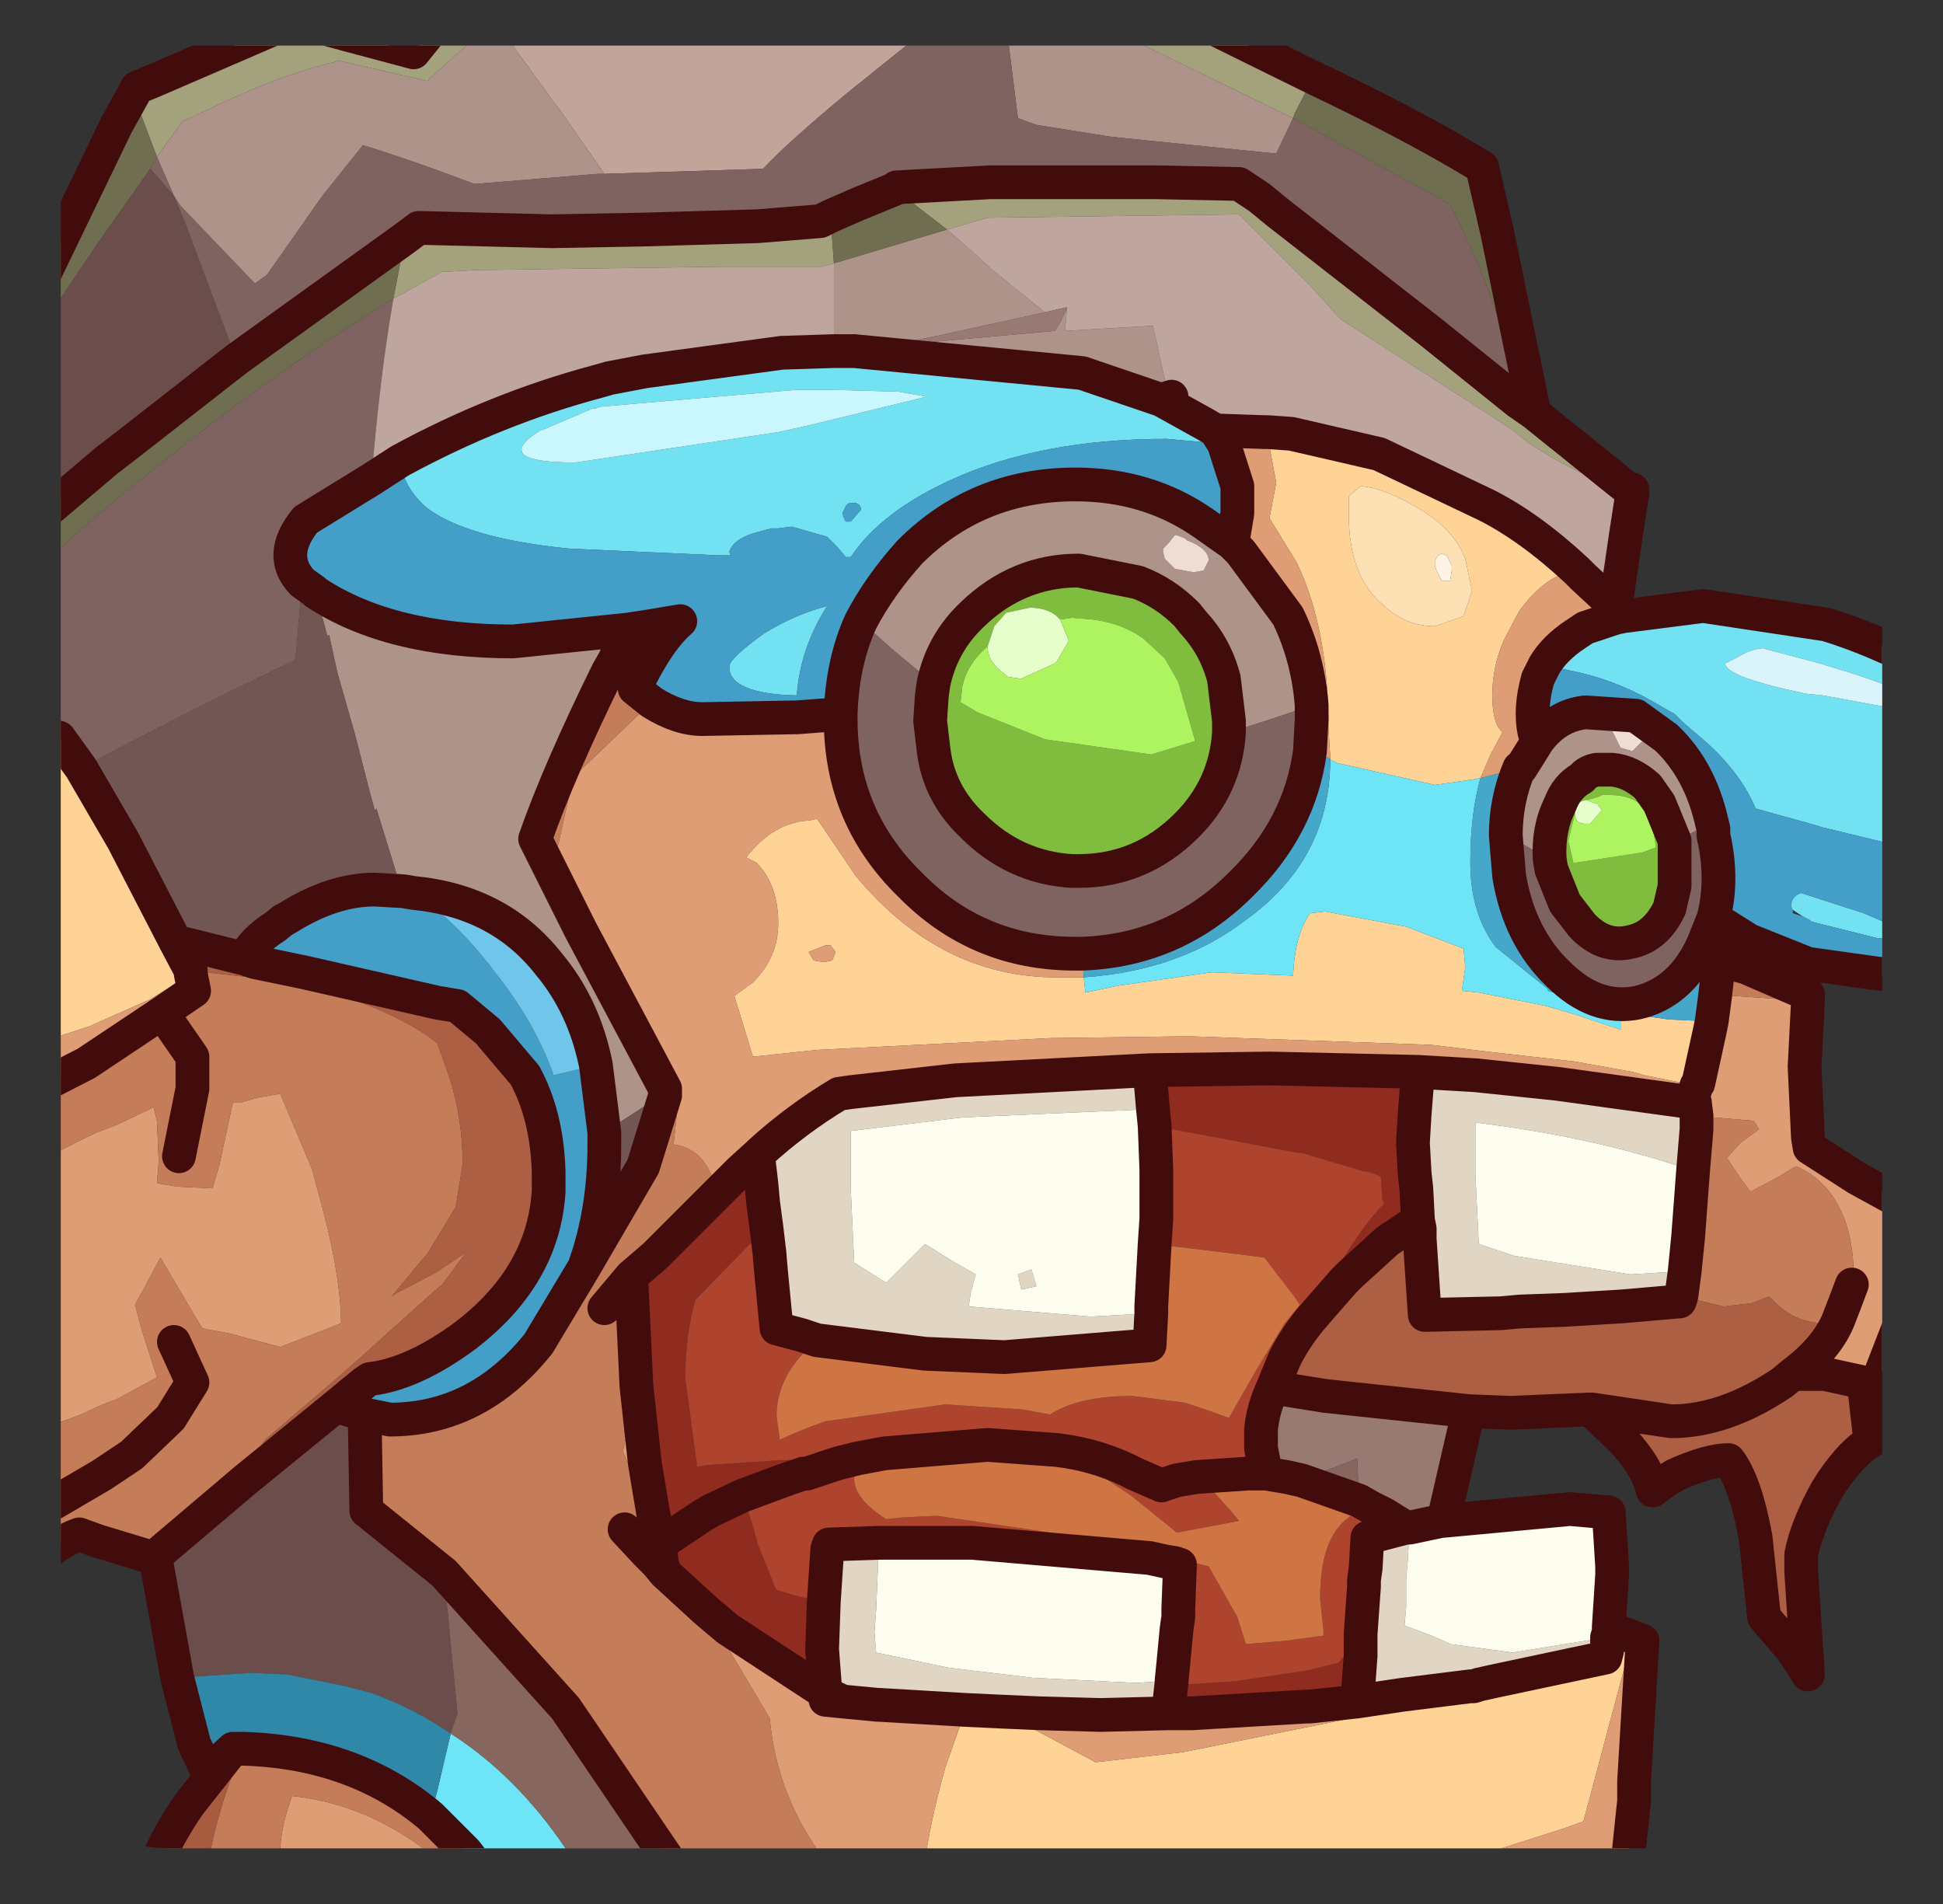 <?xml version="1.0" encoding="UTF-8" standalone="no"?>
<svg xmlns:ffdec="https://www.free-decompiler.com/flash" xmlns:xlink="http://www.w3.org/1999/xlink" ffdec:objectType="frame" height="56.4px" width="57.55px" xmlns="http://www.w3.org/2000/svg">
  <rect width="100%" height="100%" fill="#333333" stroke="none"/>
  <g transform="matrix(1.0, 0.0, 0.0, 1.0, 1.8, 1.35)">
    <clipPath id="clipPath0" transform="matrix(1.0, 0.0, 0.0, 1.0, 0.0, 0.0)">
      <path d="M50.5 0.0 Q53.95 0.0 53.95 3.3 L53.95 50.15 Q53.95 53.4 50.5 53.4 L3.3 53.4 Q0.0 53.4 0.0 50.15 L0.0 3.3 Q0.0 0.0 3.3 0.0 L50.5 0.0" fill="#000000" fill-rule="evenodd" stroke="none"/>
    </clipPath>
    <g clip-path="url(#clipPath0)">
      <use ffdec:characterId="2" height="56.4" transform="matrix(1.0, 0.0, 0.0, 1.0, -1.8, -1.35)" width="57.55" xlink:href="#shape1"/>
    </g>
    <use ffdec:characterId="3" height="53.4" transform="matrix(1.0, 0.0, 0.0, 1.0, 0.0, 0.0)" width="53.95" xlink:href="#shape2"/>
  </g>
  <defs>
    <g id="shape1" transform="matrix(1.0, 0.0, 0.0, 1.0, 1.8, 1.35)">
      <path d="M2.15 1.45 L2.25 1.25 2.85 1.0 6.9 -0.75 8.95 -0.2 10.45 0.2 11.3 -0.85 12.75 -0.85 12.95 -0.6 11.95 0.05 10.85 1.05 8.25 0.45 Q6.75 0.8 5.1 1.55 L3.6 2.25 2.85 3.3 2.15 1.45 M30.35 -0.85 L33.45 -0.85 37.1 0.95 36.55 2.0 36.5 2.15 32.6 0.25 Q31.4 -0.35 30.35 -0.85 M43.65 10.9 L46.45 13.15 Q45.1 12.85 43.45 11.75 L42.95 11.35 37.9 8.1 37.0 7.1 34.9 5.0 27.45 5.1 26.25 5.45 24.7 4.25 24.75 4.2 27.5 4.05 32.5 4.05 34.9 4.1 35.5 4.5 36.05 4.95 40.6 8.5 43.15 10.55 43.65 10.9 M10.2 5.7 L10.6 5.4 14.55 5.5 17.25 5.45 20.65 5.35 22.5 5.2 22.8 5.05 22.9 6.45 22.55 6.55 19.6 6.55 12.3 6.65 11.4 6.7 11.3 6.7 9.85 7.5 10.2 5.7" fill="#a5a37d" fill-rule="evenodd" stroke="none"/>
      <path d="M12.75 -0.85 L13.3 -0.85 12.95 -0.6 12.75 -0.85" fill="#c4c29b" fill-rule="evenodd" stroke="none"/>
      <path d="M13.3 -0.85 L26.1 -0.85 26.05 -0.6 25.85 -0.65 23.3 1.4 Q21.55 2.85 20.8 3.65 L16.1 3.8 14.85 2.0 14.55 1.6 12.95 -0.6 13.3 -0.85" fill="#c4a59b" fill-rule="evenodd" stroke="none"/>
      <path d="M26.1 -0.85 L30.35 -0.85 Q31.4 -0.35 32.6 0.25 L36.5 2.15 36.0 3.2 31.1 2.7 28.9 2.35 28.35 2.15 28.05 -0.25 27.15 -0.45 26.05 -0.6 26.1 -0.85 M2.85 3.3 L3.6 2.25 5.1 1.55 Q6.75 0.8 8.25 0.45 L10.85 1.05 11.95 0.05 12.95 -0.6 14.55 1.6 14.85 2.0 16.1 3.8 15.9 3.8 12.25 4.1 Q10.55 3.45 8.95 2.95 L7.75 4.45 6.1 6.8 5.95 6.9 5.75 7.05 3.55 4.75 3.35 4.45 2.85 3.3 M35.75 11.45 L35.65 11.45 34.2 11.4 33.95 11.25 32.6 10.5 32.9 10.4 32.6 10.5 30.25 9.7 23.5 9.05 22.9 9.05 22.9 6.45 26.25 5.45 27.0 6.1 27.6 6.65 29.15 7.9 25.95 8.6 24.45 8.9 29.45 8.45 29.6 8.2 29.8 7.8 29.75 8.4 29.75 8.45 32.35 8.3 32.8 10.35 32.9 10.4 35.75 11.45 M43.2 21.4 L43.25 21.4 43.75 20.6 Q44.3 19.85 45.15 19.75 L46.65 19.85 47.55 20.5 Q48.55 21.45 48.9 23.0 48.85 23.0 48.75 23.1 L48.15 23.4 47.8 23.55 47.35 22.45 47.0 21.95 Q46.5 21.5 45.95 21.45 L45.5 21.45 Q45.2 21.5 45.05 21.7 44.6 21.95 44.4 22.5 44.05 23.2 44.1 24.1 L43.2 23.6 42.8 23.4 Q42.8 22.35 43.2 21.4 M46.2 20.8 L46.55 20.9 46.85 20.6 46.6 20.35 46.45 20.3 46.15 20.3 45.95 20.3 46.15 20.7 46.2 20.8 M14.55 24.5 L15.4 26.2 17.9 30.9 17.9 30.95 17.9 31.0 17.85 31.05 16.55 31.9 16.1 32.2 15.85 30.2 Q15.5 28.45 14.45 27.2 13.0 25.35 10.45 25.1 L10.15 25.05 9.95 24.55 9.35 22.6 9.3 22.65 9.15 22.1 8.7 20.35 8.2 18.6 8.0 17.7 7.95 17.45 7.9 17.5 7.55 16.2 Q9.75 17.65 13.4 17.65 L16.8 17.3 17.45 17.2 16.4 18.2 16.2 18.55 Q14.75 21.5 14.05 23.5 L14.55 24.5 M17.3 9.65 L16.25 9.85 16.55 9.65 16.95 9.65 17.3 9.65 M34.6 20.35 L34.6 20.0 34.45 18.75 Q34.2 17.8 33.55 17.1 L33.35 16.85 Q32.7 16.2 31.9 15.9 L30.15 15.55 Q28.35 15.55 27.0 16.85 26.1 17.7 25.85 18.9 L24.65 17.9 23.7 17.05 Q24.25 16.0 25.15 15.0 27.15 13.0 30.05 13.0 32.2 13.0 33.85 14.15 L34.7 14.75 34.95 15.0 36.35 16.9 Q36.95 18.15 37.05 19.55 L35.7 20.0 34.6 20.35 M33.0 14.5 L32.8 14.75 32.65 14.9 32.65 15.0 32.7 15.2 33.0 15.5 33.55 15.6 33.85 15.55 34.0 15.25 Q34.0 14.9 33.35 14.65 L33.3 14.6 33.05 14.5 33.0 14.5 M16.4 18.2 L16.8 17.3 16.4 18.2" fill="#af948b" fill-rule="evenodd" stroke="none"/>
      <path d="M-1.3 20.3 L-1.3 16.05 0.7 14.25 Q1.6 13.45 2.45 12.8 6.1 9.8 9.85 7.5 9.45 9.8 9.2 12.85 L7.25 14.05 Q6.4 15.1 7.15 15.9 L6.95 18.2 Q4.1 19.55 0.6 21.4 L-0.05 20.5 -1.3 20.3 M26.05 -0.6 L27.15 -0.45 28.05 -0.25 28.35 2.15 28.9 2.35 31.1 2.7 36.0 3.2 36.5 2.15 41.15 4.7 Q42.35 7.1 42.8 8.85 L43.15 10.55 40.6 8.5 36.05 4.95 35.5 4.5 34.9 4.1 32.5 4.05 27.5 4.05 24.75 4.2 24.7 4.25 23.6 4.7 22.8 5.05 22.5 5.2 20.65 5.35 17.25 5.45 14.55 5.5 10.6 5.4 10.2 5.7 5.2 9.3 3.7 5.3 3.35 4.45 3.55 4.75 5.75 7.05 5.95 6.9 6.1 6.8 7.75 4.45 8.95 2.95 Q10.55 3.45 12.25 4.1 L15.9 3.8 16.1 3.8 20.8 3.65 Q21.55 2.85 23.3 1.4 L25.85 -0.65 26.05 -0.6 M48.95 25.85 L48.65 26.6 Q48.0 28.05 46.7 28.35 45.45 28.6 44.35 27.5 43.2 26.4 42.9 24.6 L42.8 23.4 43.2 23.6 44.1 24.1 44.15 24.4 44.55 25.4 45.05 26.05 Q45.7 26.75 46.5 26.55 47.25 26.4 47.65 25.55 L47.8 24.9 47.8 23.6 47.8 23.55 48.15 23.4 48.75 23.1 Q48.85 23.0 48.9 23.0 L48.95 23.2 48.95 23.4 Q49.25 24.7 48.95 25.85 M30.25 26.9 L30.05 26.9 Q27.15 26.9 25.15 24.85 23.1 22.85 23.1 19.95 L23.1 19.8 Q23.15 18.25 23.7 17.05 L24.65 17.9 25.85 18.9 25.8 19.25 25.75 20.0 25.85 20.85 Q26.0 22.15 27.0 23.1 28.25 24.35 29.95 24.45 L30.15 24.45 Q32.0 24.45 33.35 23.1 34.5 21.95 34.6 20.35 L35.7 20.0 37.05 19.55 37.05 19.95 37.0 20.9 Q36.7 23.15 34.95 24.85 33.0 26.8 30.25 26.9 M2.85 3.3 L3.35 4.45 2.65 3.65 2.85 3.3" fill="#806360" fill-rule="evenodd" stroke="none"/>
      <path d="M46.3 16.9 L48.65 16.6 52.3 17.15 Q53.75 17.6 55.25 18.4 L55.25 19.65 55.25 23.9 52.15 23.15 52.0 23.1 50.2 22.6 Q49.7 21.4 48.4 20.35 L48.0 20.0 47.8 19.8 47.1 19.4 Q45.95 18.75 44.65 18.5 L43.95 18.35 Q44.25 17.85 44.85 17.45 L45.0 17.35 45.15 17.25 46.05 16.95 46.3 16.9 M49.7 18.1 L49.3 18.3 Q49.3 18.7 51.7 19.2 L52.2 19.25 54.65 19.7 55.1 19.7 55.1 19.65 55.25 19.65 Q55.0 19.15 52.25 18.35 L52.1 18.3 50.4 17.85 Q50.0 17.9 49.7 18.1 M51.3 25.6 L51.25 25.5 Q51.25 25.2 51.55 25.1 L51.85 25.2 53.4 25.7 54.8 26.3 53.85 26.45 51.85 25.95 51.8 25.9 51.6 25.8 51.3 25.6 M32.6 10.5 L33.95 11.25 34.2 11.4 34.45 11.8 32.75 11.65 Q29.05 11.65 26.4 12.85 24.3 13.8 23.4 15.15 L23.25 15.15 23.0 14.85 22.7 14.55 21.65 14.25 21.25 14.3 21.05 14.3 20.5 14.45 Q19.9 14.65 19.8 15.0 L19.85 15.1 19.5 15.1 15.05 14.9 Q12.05 14.6 10.85 13.7 10.15 13.1 10.05 12.3 12.9 10.75 15.9 9.95 L16.25 9.85 17.3 9.65 21.35 9.1 22.9 9.05 23.5 9.05 30.25 9.7 32.6 10.5 M22.95 10.2 L21.75 10.2 20.0 10.35 15.95 10.7 15.85 10.75 15.75 10.75 14.35 11.35 14.2 11.4 Q13.65 11.75 13.65 11.95 L13.65 12.0 Q13.7 12.35 15.25 12.35 L21.25 11.45 22.15 11.25 25.65 10.4 24.8 10.25 22.95 10.2 M23.4 13.55 Q23.3 13.55 23.25 13.65 L23.2 13.75 23.15 13.85 23.2 14.0 23.25 14.1 23.4 14.1 23.7 13.75 23.7 13.7 23.65 13.6 23.55 13.55 23.4 13.55 M20.85 17.4 Q21.75 16.85 22.7 16.6 21.9 17.85 21.8 19.25 19.8 19.2 19.8 18.4 19.8 18.15 20.85 17.4" fill="#72e3f3" fill-rule="evenodd" stroke="none"/>
      <path d="M55.25 23.9 L55.25 27.35 53.9 27.5 51.75 27.2 50.0 26.5 49.05 25.9 49.0 25.9 48.95 25.85 Q49.25 24.7 48.95 23.4 L48.95 23.2 48.9 23.0 Q48.55 21.45 47.55 20.5 L46.65 19.85 45.15 19.75 Q44.3 19.85 43.75 20.6 L43.65 20.35 Q43.5 19.65 43.75 18.75 L43.95 18.35 44.65 18.5 Q45.95 18.75 47.1 19.4 L47.8 19.8 48.0 20.0 48.4 20.35 Q49.7 21.4 50.2 22.6 L52.0 23.1 52.15 23.15 55.25 23.9 M7.15 15.9 Q6.4 15.1 7.25 14.05 L9.2 12.85 10.05 12.3 Q10.15 13.1 10.85 13.7 12.05 14.6 15.05 14.9 L19.5 15.1 19.85 15.1 19.8 15.0 Q19.9 14.65 20.5 14.45 L21.05 14.3 21.25 14.3 21.65 14.25 22.7 14.55 23.0 14.85 23.25 15.15 23.4 15.15 Q24.3 13.8 26.4 12.85 29.05 11.65 32.75 11.65 L34.45 11.8 34.85 13.05 34.85 13.85 34.7 14.75 33.85 14.15 Q32.2 13.0 30.05 13.0 27.15 13.0 25.15 15.0 24.25 16.0 23.7 17.05 23.15 18.25 23.1 19.8 L21.8 19.9 21.7 19.9 19.0 19.95 Q18.3 19.95 17.5 19.45 L17.0 19.05 Q17.7 17.6 18.35 17.05 L17.45 17.2 16.8 17.3 13.4 17.65 Q9.75 17.65 7.55 16.2 L7.5 16.15 7.15 15.9 M51.6 25.8 L51.8 25.9 51.85 25.95 53.85 26.45 54.8 26.3 53.4 25.7 51.85 25.2 51.55 25.1 Q51.25 25.2 51.25 25.5 L51.3 25.6 51.3 25.7 51.6 25.8 M23.4 13.55 L23.55 13.55 23.65 13.6 23.7 13.7 23.7 13.75 23.4 14.1 23.25 14.1 23.2 14.0 23.15 13.85 23.2 13.75 23.25 13.65 Q23.3 13.55 23.4 13.55 M20.85 17.4 Q19.8 18.15 19.8 18.4 19.8 19.2 21.8 19.25 21.9 17.85 22.7 16.6 21.75 16.85 20.85 17.4 M10.15 25.05 L10.45 25.1 Q11.7 25.9 12.9 27.5 14.05 28.95 14.6 30.5 L15.85 30.2 16.1 32.2 16.1 32.55 Q16.1 34.55 15.5 36.2 L14.15 38.45 Q12.35 40.7 9.75 40.7 L9.0 40.55 8.15 40.3 9.0 39.6 9.15 39.5 Q10.45 39.35 12.0 38.2 L12.25 38.0 Q14.3 36.3 14.45 33.95 L14.45 33.55 14.45 33.35 Q14.4 31.7 13.75 30.5 L12.65 29.2 11.75 28.45 11.15 28.35 7.2 27.45 5.75 27.15 5.45 27.05 Q5.65 26.55 6.35 26.1 L6.6 25.9 6.7 25.85 Q8.05 25.0 9.3 25.0 L10.15 25.05" fill="#44a0c9" fill-rule="evenodd" stroke="none"/>
      <path d="M37.1 0.95 Q40.15 2.4 42.1 3.6 L42.55 5.55 43.0 7.75 43.65 10.9 43.15 10.55 42.8 8.85 Q42.35 7.1 41.15 4.7 L36.5 2.15 36.55 2.0 37.1 0.95 M-1.3 16.05 L-1.3 14.55 1.35 12.3 2.0 11.8 5.2 9.3 10.2 5.7 9.85 7.5 Q6.1 9.8 2.45 12.8 1.6 13.45 0.7 14.25 L-1.3 16.05 M-1.3 9.9 L-1.3 8.45 -0.45 6.7 1.65 2.35 2.15 1.45 2.85 3.3 2.65 3.65 1.1 5.85 -0.05 7.55 -1.3 9.9 M22.8 5.05 L23.6 4.7 24.7 4.25 26.25 5.45 22.9 6.45 22.8 5.05" fill="#706e50" fill-rule="evenodd" stroke="none"/>
      <path d="M46.45 13.15 L46.55 13.15 46.55 13.25 46.35 14.55 45.8 16.4 45.1 15.75 44.9 15.55 Q43.5 14.25 42.2 13.6 L39.05 12.1 36.45 11.5 35.75 11.45 32.9 10.4 32.8 10.35 32.35 8.3 29.75 8.45 29.75 8.4 29.8 7.8 29.8 7.75 29.15 7.9 27.6 6.65 27.0 6.1 26.25 5.45 27.45 5.1 34.9 5.0 37.0 7.1 37.9 8.1 42.95 11.35 43.45 11.75 Q45.1 12.85 46.45 13.15 L46.55 13.25 46.45 13.15 M9.2 12.85 Q9.45 9.8 9.85 7.5 L11.3 6.7 11.4 6.7 12.3 6.65 19.6 6.55 22.55 6.55 22.9 6.45 22.9 9.05 21.35 9.1 17.3 9.65 16.95 9.65 16.55 9.65 16.25 9.85 15.9 9.95 Q12.9 10.75 10.05 12.3 L9.2 12.85" fill="#bfa69e" fill-rule="evenodd" stroke="none"/>
      <path d="M38.95 54.55 L25.5 54.55 Q25.65 52.95 26.2 51.0 L26.8 49.3 27.85 49.35 30.65 50.85 33.25 50.55 38.7 49.45 41.3 48.75 41.35 48.7 41.85 48.6 42.0 48.55 42.45 48.45 45.75 47.75 45.8 47.55 46.5 47.35 45.1 52.6 44.55 52.8 40.8 54.0 39.65 54.35 39.1 54.5 38.95 54.55 M-1.3 29.75 L-1.3 20.3 -0.05 20.5 0.6 21.4 1.85 23.55 3.4 26.55 3.85 27.4 3.85 27.5 2.65 28.25 0.85 29.05 -1.3 29.75 M41.8 16.15 L41.6 15.2 Q41.25 14.3 40.2 13.7 39.2 13.1 38.5 13.05 L38.15 13.35 38.15 13.9 Q38.15 15.75 39.2 16.6 39.85 17.2 40.7 17.2 L41.55 16.9 41.8 16.15 M44.9 15.55 Q44.0 15.65 43.2 16.75 L42.75 17.6 Q42.4 18.4 42.4 19.25 42.4 19.8 42.55 20.15 L42.7 20.35 42.35 21.0 42.05 21.7 41.75 21.75 40.7 21.9 37.8 21.25 37.6 21.15 37.6 21.05 37.55 20.25 Q37.55 17.25 36.6 15.3 L35.8 14.0 36.0 12.95 35.75 11.6 35.65 11.45 35.75 11.45 36.45 11.5 39.05 12.1 42.2 13.6 Q43.5 14.25 44.9 15.55 M46.2 28.65 L47.65 28.85 48.75 28.9 48.9 28.9 48.85 29.15 48.5 30.75 48.4 30.8 46.9 30.5 46.55 30.4 45.15 30.15 44.9 30.1 42.25 29.8 40.6 29.6 33.55 29.35 33.1 29.35 29.3 29.4 22.4 29.75 20.5 29.95 19.95 28.15 20.5 27.75 Q21.25 27.0 21.25 26.0 21.25 24.85 20.6 24.2 L20.3 24.05 Q21.1 23.0 22.2 22.95 L22.4 22.9 23.55 24.6 Q26.05 27.6 29.5 27.6 L30.3 27.6 30.35 28.05 31.3 27.85 34.1 27.45 36.5 27.55 Q36.55 26.35 37.0 25.7 L37.45 25.65 39.85 26.1 41.55 26.75 41.6 27.3 41.5 28.0 42.0 28.05 44.0 28.45 44.85 28.7 45.9 29.05 46.2 29.15 46.2 28.65 M22.8 26.65 L22.65 26.65 22.15 26.85 22.3 27.1 22.6 27.15 22.85 27.1 22.95 26.85 22.8 26.65" fill="#ffd496" fill-rule="evenodd" stroke="none"/>
      <path d="M46.05 16.6 L46.3 16.9 46.05 16.95 45.15 17.25 45.0 17.35 44.85 17.45 Q44.25 17.85 43.95 18.35 L43.75 18.75 Q43.5 19.65 43.65 20.35 L43.75 20.6 43.25 21.4 43.2 21.4 42.05 21.7 42.35 21.0 42.7 20.35 42.55 20.15 Q42.4 19.8 42.4 19.25 42.4 18.4 42.75 17.6 L43.2 16.75 Q44.0 15.65 44.9 15.55 L45.1 15.75 45.8 16.4 46.05 16.6 M51.75 28.3 L51.65 30.25 51.75 32.35 51.8 32.65 53.2 33.55 55.2 34.65 55.2 34.9 54.75 37.15 53.8 39.6 53.5 39.6 53.4 39.6 52.25 39.35 51.3 39.35 Q52.3 38.6 52.65 37.75 L52.9 37.1 53.05 36.7 53.1 36.4 Q53.1 34.8 52.3 33.85 51.9 33.4 51.4 33.2 51.2 33.3 50.9 33.5 L50.05 33.95 49.75 33.55 49.35 32.95 49.75 32.5 50.3 32.1 50.15 31.85 48.95 31.75 48.45 31.7 48.4 31.3 48.3 31.3 44.3 30.75 41.9 30.5 40.2 30.4 35.8 30.3 32.25 30.35 26.5 30.65 23.4 31.0 23.05 31.05 Q21.8 31.8 20.7 32.8 L20.55 32.75 20.3 32.95 20.1 33.3 20.1 33.35 19.45 34.0 19.4 33.85 19.25 33.4 Q18.9 32.65 18.15 32.55 L18.25 31.65 17.9 31.1 17.9 31.0 17.9 30.95 17.9 30.9 15.4 26.2 14.55 24.5 15.05 22.25 15.15 21.7 17.5 19.45 Q18.3 19.95 19.0 19.95 L21.7 19.9 21.8 19.9 23.1 19.8 23.1 19.95 Q23.1 22.85 25.15 24.85 27.15 26.9 30.05 26.9 L30.25 26.9 30.3 27.6 29.5 27.6 Q26.05 27.6 23.55 24.6 L22.4 22.9 22.2 22.95 Q21.1 23.0 20.3 24.05 L20.6 24.2 Q21.25 24.85 21.25 26.0 21.25 27.0 20.5 27.75 L19.95 28.15 20.5 29.95 22.4 29.75 29.3 29.4 33.1 29.35 33.55 29.35 40.6 29.6 42.25 29.8 44.9 30.1 45.15 30.15 46.55 30.4 46.9 30.5 48.4 30.8 48.5 30.75 48.85 29.15 48.9 28.9 49.0 28.15 49.55 28.15 51.75 28.3 M45.85 47.0 L46.05 46.95 46.85 47.25 46.6 51.4 46.6 52.0 46.4 53.9 45.7 54.05 45.55 54.1 44.25 54.55 38.95 54.55 39.1 54.5 39.65 54.35 40.8 54.0 44.55 52.8 45.1 52.6 46.5 47.35 45.8 47.55 45.8 47.15 45.85 47.0 M25.5 54.55 L23.3 54.55 Q21.25 52.35 21.0 49.55 L19.1 46.35 19.75 46.9 22.65 48.8 22.65 49.0 23.15 49.05 22.65 49.0 22.65 48.8 23.15 49.05 24.2 49.15 24.25 49.15 26.8 49.3 26.2 51.0 Q25.65 52.95 25.5 54.55 M12.05 54.55 L6.55 54.55 6.5 53.55 Q6.5 52.85 6.8 52.0 L6.85 51.85 Q9.7 52.15 12.05 54.55 M-1.3 41.25 L-1.3 33.4 -0.4 32.95 Q0.2 32.6 1.05 32.2 L1.7 31.95 2.75 31.45 2.85 31.85 2.9 33.05 2.85 33.7 3.15 33.75 3.45 33.8 4.5 33.85 4.55 33.65 4.7 33.15 5.1 31.3 5.35 31.3 5.9 31.15 6.5 31.05 7.45 33.3 7.55 33.7 Q8.3 36.3 8.3 37.85 L6.5 38.55 5.0 38.15 4.2 38.0 4.1 37.85 2.95 35.9 2.5 36.75 2.2 37.3 2.4 38.05 2.85 39.45 1.65 40.1 Q1.2 40.25 0.6 40.55 L-1.3 41.25 M-1.3 31.2 L-1.3 29.75 0.85 29.05 2.65 28.25 3.85 27.5 3.95 28.0 3.0 28.65 0.75 30.15 -1.3 31.2 M35.65 11.45 L35.75 11.6 36.0 12.95 35.8 14.0 36.6 15.3 Q37.55 17.25 37.55 20.25 L37.6 21.05 37.6 21.15 37.55 21.1 37.3 21.0 37.0 20.9 37.05 19.95 37.05 19.55 Q36.95 18.15 36.35 16.9 L34.95 15.0 34.7 14.75 34.85 13.85 34.85 13.05 34.45 11.8 34.2 11.4 35.65 11.45 M48.5 30.75 L48.45 30.8 48.3 31.3 48.45 30.8 48.5 30.75 M41.85 48.6 L41.35 48.7 41.3 48.75 38.7 49.45 33.25 50.55 30.65 50.85 27.85 49.35 29.0 49.4 30.8 49.45 32.8 49.4 33.5 49.4 36.9 49.2 37.0 49.2 38.4 49.05 39.75 48.85 41.75 48.6 41.85 48.6 M17.05 39.7 L17.3 42.0 17.55 43.5 17.15 42.7 16.65 41.65 17.05 39.7 M22.8 26.65 L22.95 26.85 22.85 27.1 22.6 27.15 22.3 27.1 22.15 26.85 22.65 26.65 22.8 26.65" fill="#e09e75" fill-rule="evenodd" stroke="none"/>
      <path d="M46.35 14.55 L46.05 16.6 45.8 16.4 46.35 14.55 M41.7 40.45 L40.95 43.7 40.9 43.7 39.95 43.9 39.85 43.9 39.6 43.75 39.2 43.5 38.8 43.3 38.45 43.1 38.4 41.85 36.75 42.5 36.3 42.4 35.7 42.3 35.55 41.55 35.55 41.0 Q35.6 40.4 35.9 39.75 L37.45 40.0 41.7 40.45 M29.15 7.9 L29.8 7.75 29.8 7.8 29.6 8.2 29.45 8.45 24.45 8.9 25.95 8.6 29.15 7.9" fill="#9a7a72" fill-rule="evenodd" stroke="none"/>
      <path d="M40.9 15.05 L41.05 15.1 41.2 15.4 41.2 15.55 41.15 15.85 40.9 15.85 40.75 15.55 40.7 15.4 40.7 15.25 40.8 15.1 40.9 15.05" fill="#fff4e5" fill-rule="evenodd" stroke="none"/>
      <path d="M40.9 15.05 L40.8 15.1 40.7 15.25 40.7 15.4 40.75 15.55 40.9 15.85 41.15 15.85 41.2 15.55 41.2 15.4 41.05 15.1 40.9 15.05 M41.8 16.15 L41.55 16.9 40.7 17.2 Q39.85 17.2 39.2 16.6 38.15 15.75 38.15 13.9 L38.15 13.35 38.5 13.05 Q39.2 13.1 40.2 13.7 41.25 14.3 41.6 15.2 L41.8 16.15" fill="#ffe1b6" fill-rule="evenodd" stroke="none"/>
      <path d="M15.7 54.55 L12.8 54.55 12.0 53.5 10.95 52.45 11.15 51.7 11.55 50.0 Q13.5 51.25 14.95 53.4 L15.45 54.15 15.7 54.55 M37.6 21.15 L37.8 21.25 40.7 21.9 41.75 21.75 42.05 21.7 Q41.75 22.75 41.75 24.2 41.75 25.7 42.5 26.7 L44.05 27.95 44.05 28.0 46.2 28.65 46.2 29.15 45.9 29.05 44.85 28.7 44.0 28.45 42.0 28.05 41.5 28.0 41.6 27.3 41.55 26.75 39.85 26.1 37.45 25.65 37.0 25.7 Q36.55 26.35 36.5 27.55 L34.1 27.45 31.3 27.85 30.35 28.05 30.3 27.6 Q33.15 27.4 35.1 25.9 37.6 24.1 37.6 21.15" fill="#6ee6f7" fill-rule="evenodd" stroke="none"/>
      <path d="M46.2 20.8 L46.15 20.7 45.95 20.3 46.15 20.3 46.45 20.3 46.6 20.35 46.85 20.6 46.55 20.9 46.2 20.8 M33.0 14.5 L33.05 14.5 33.3 14.6 33.35 14.65 Q34.0 14.9 34.0 15.25 L33.85 15.55 33.55 15.6 33.0 15.5 32.7 15.2 32.65 15.0 32.65 14.9 32.8 14.75 33.0 14.5" fill="#f0ddd6" fill-rule="evenodd" stroke="none"/>
      <path d="M45.2 22.35 L45.15 22.35 44.85 22.45 44.85 22.5 44.8 22.65 44.85 22.75 44.65 23.55 44.8 24.2 44.9 24.2 46.85 23.9 47.25 23.75 47.1 22.85 Q46.75 22.2 45.9 22.2 L45.65 22.2 45.55 22.25 45.2 22.35 M44.1 24.1 Q44.05 23.2 44.4 22.5 44.6 21.95 45.05 21.7 45.2 21.5 45.5 21.45 L45.95 21.45 Q46.5 21.5 47.0 21.95 L47.35 22.45 47.8 23.55 47.8 23.6 47.8 24.9 47.65 25.55 Q47.25 26.4 46.5 26.55 45.7 26.75 45.05 26.05 L44.55 25.4 44.15 24.4 44.1 24.1 M29.6 17.0 L29.5 16.9 Q29.2 16.65 28.7 16.65 L28.0 16.8 27.65 17.2 27.45 17.8 Q26.85 18.3 26.7 19.0 L26.65 19.45 27.15 19.75 29.15 20.55 32.3 21.0 33.6 20.6 33.1 18.85 32.7 18.15 32.05 17.55 Q31.4 17.1 30.55 17.0 L29.95 16.95 29.6 17.0 M25.85 18.9 Q26.1 17.7 27.0 16.85 28.35 15.55 30.15 15.55 L31.9 15.9 Q32.7 16.2 33.35 16.85 L33.55 17.1 Q34.2 17.8 34.45 18.75 L34.6 20.0 34.6 20.35 Q34.5 21.95 33.35 23.1 32.0 24.45 30.15 24.45 L29.95 24.45 Q28.25 24.35 27.0 23.1 26.0 22.15 25.85 20.85 L25.75 20.0 25.8 19.25 25.85 18.9" fill="#81bd3e" fill-rule="evenodd" stroke="none"/>
      <path d="M44.85 22.75 L44.8 22.65 44.85 22.5 44.85 22.45 45.15 22.35 45.2 22.35 45.45 22.45 45.5 22.45 45.65 22.65 45.3 23.05 45.15 23.05 Q44.85 23.05 44.85 22.75 M29.6 17.0 L29.85 17.6 29.85 17.65 29.5 18.25 29.45 18.3 28.45 18.75 28.4 18.75 28.05 18.7 27.75 18.45 Q27.45 18.15 27.45 17.8 L27.65 17.2 28.0 16.8 28.7 16.65 Q29.2 16.65 29.5 16.9 L29.6 17.0" fill="#e7ffcd" fill-rule="evenodd" stroke="none"/>
      <path d="M44.85 22.75 Q44.85 23.05 45.15 23.05 L45.3 23.05 45.65 22.65 45.5 22.45 45.45 22.45 45.2 22.35 45.55 22.25 45.65 22.2 45.9 22.2 Q46.75 22.2 47.1 22.85 L47.25 23.75 46.85 23.9 44.9 24.2 44.8 24.2 44.65 23.55 44.85 22.75 M27.45 17.8 Q27.45 18.15 27.75 18.45 L28.05 18.7 28.4 18.75 28.45 18.75 29.45 18.3 29.5 18.25 29.85 17.65 29.85 17.6 29.6 17.0 29.95 16.95 30.55 17.0 Q31.4 17.1 32.05 17.55 L32.7 18.15 33.1 18.85 33.6 20.6 32.3 21.0 29.15 20.55 27.15 19.75 26.65 19.45 26.7 19.0 Q26.85 18.3 27.45 17.8" fill="#aff561" fill-rule="evenodd" stroke="none"/>
      <path d="M49.0 25.9 L49.1 27.1 49.1 27.25 49.0 28.15 48.9 28.9 48.75 28.9 47.65 28.85 46.2 28.65 44.05 28.0 44.05 27.95 42.5 26.7 Q41.75 25.7 41.75 24.2 41.75 22.75 42.05 21.7 L43.2 21.4 Q42.8 22.35 42.8 23.4 L42.9 24.6 Q43.2 26.4 44.35 27.5 45.45 28.6 46.7 28.35 48.0 28.05 48.65 26.6 L48.95 25.85 49.0 25.9 M30.3 27.6 L30.25 26.9 Q33.0 26.8 34.95 24.85 36.7 23.15 37.0 20.9 L37.3 21.0 37.55 21.1 37.6 21.15 Q37.6 24.1 35.1 25.9 33.15 27.4 30.3 27.6" fill="#45a9cb" fill-rule="evenodd" stroke="none"/>
      <path d="M49.7 18.1 Q50.0 17.9 50.4 17.85 L52.1 18.3 52.25 18.35 Q55.0 19.15 55.25 19.65 L55.1 19.65 55.1 19.7 54.65 19.7 52.2 19.25 51.7 19.2 Q49.3 18.7 49.3 18.3 L49.7 18.1" fill="#daf6fc" fill-rule="evenodd" stroke="none"/>
      <path d="M49.1 27.1 L49.9 27.3 51.75 28.1 51.75 28.3 49.55 28.15 49.0 28.15 49.1 27.25 49.1 27.1 M45.55 54.1 L45.8 54.55 44.25 54.55 45.55 54.1 M23.3 54.55 L18.55 54.55 17.8 53.45 14.95 49.25 11.35 45.25 9.05 43.4 9.0 40.55 9.75 40.7 Q12.35 40.7 14.15 38.45 L15.5 36.2 17.25 33.2 17.9 31.1 18.25 31.65 18.15 32.55 Q18.9 32.65 19.25 33.4 L19.4 33.85 19.45 34.0 17.6 35.85 16.9 36.45 16.9 36.55 17.05 39.7 16.65 41.65 17.15 42.7 17.55 43.5 17.75 44.4 17.8 44.95 17.9 45.25 19.1 46.35 21.0 49.55 Q21.25 52.35 23.3 54.55 M12.8 54.55 L12.05 54.55 Q9.7 52.15 6.85 51.85 L6.8 52.0 Q6.5 52.85 6.5 53.55 L6.55 54.55 4.25 54.55 Q4.55 52.35 5.4 50.45 8.7 50.55 10.95 52.45 L12.0 53.5 12.8 54.55 M2.8 44.75 L2.75 44.8 1.1 44.3 0.55 44.1 Q-0.2 44.35 -1.3 45.45 L-1.3 43.8 -1.3 41.25 0.6 40.55 Q1.2 40.25 1.65 40.1 L2.85 39.45 2.4 38.05 2.2 37.3 2.5 36.75 2.95 35.9 4.1 37.85 4.2 38.0 5.0 38.15 6.5 38.55 8.3 37.85 Q8.3 36.3 7.55 33.7 L7.45 33.3 6.5 31.05 5.9 31.15 5.35 31.3 5.1 31.3 4.7 33.15 4.55 33.65 4.5 33.85 3.45 33.8 3.15 33.75 2.85 33.7 2.9 33.05 2.85 31.85 2.75 31.45 1.7 31.95 1.05 32.2 Q0.2 32.6 -0.4 32.95 L-1.3 33.4 -1.3 31.2 0.75 30.15 3.0 28.65 3.95 28.0 3.85 27.5 3.85 27.4 6.05 27.65 7.35 27.9 8.9 28.35 Q10.35 28.9 11.15 29.55 L11.4 30.25 Q11.85 31.45 11.9 32.85 L11.9 33.15 11.7 34.4 10.85 35.8 10.8 35.85 9.8 37.05 9.95 36.95 11.1 36.35 12.0 35.75 11.3 36.7 11.0 36.95 9.0 38.75 8.15 39.5 6.05 41.3 5.65 41.95 5.45 42.5 2.8 44.75 M-1.3 43.8 L-1.25 43.75 -0.85 43.55 1.2 42.35 2.1 41.75 3.25 40.65 3.9 39.6 3.35 38.4 3.9 39.6 3.25 40.65 2.1 41.75 1.2 42.35 -0.85 43.55 -1.25 43.75 -1.3 43.8 M48.45 31.7 L48.95 31.75 50.15 31.85 50.3 32.1 49.75 32.5 49.35 32.95 49.75 33.55 50.05 33.95 50.9 33.5 Q51.2 33.3 51.4 33.2 51.9 33.4 52.3 33.85 53.1 34.8 53.1 36.4 L53.05 36.7 52.9 37.1 52.65 37.75 52.6 37.8 52.3 37.85 Q51.4 37.85 50.8 37.25 L50.6 37.05 50.1 37.25 49.25 37.35 48.0 37.05 48.1 36.3 48.2 35.3 48.35 33.3 48.45 32.1 48.45 31.7 M17.5 19.45 L15.15 21.7 15.05 22.25 14.55 24.5 14.05 23.5 Q14.75 21.5 16.2 18.55 L16.4 18.2 17.45 17.2 18.35 17.05 Q17.7 17.6 17.0 19.05 L17.5 19.45 M20.1 33.35 L20.1 33.3 20.3 32.95 20.55 32.75 20.7 32.8 20.65 32.85 20.1 33.35 M46.2 37.35 L45.35 37.75 44.55 37.45 46.2 37.35 M40.25 35.05 L40.05 34.9 Q40.1 34.8 40.2 34.8 L40.25 35.05 M3.5 32.9 L3.9 30.9 3.9 30.35 3.9 29.95 3.0 28.65 3.9 29.95 3.9 30.35 3.9 30.9 3.5 32.9 M16.9 36.45 L16.1 37.4 16.9 36.45 M16.7 43.95 L17.35 44.65 17.65 44.95 17.9 45.25 17.65 44.95 17.35 44.65 16.7 43.95" fill="#c67d59" fill-rule="evenodd" stroke="none"/>
      <path d="M48.45 31.7 L48.45 32.1 48.35 33.3 47.8 33.15 Q45.15 32.3 41.9 31.9 L41.9 32.4 41.9 33.45 42.0 35.5 43.05 35.85 46.5 36.4 48.1 36.3 48.0 37.05 47.95 37.2 46.2 37.35 44.55 37.45 43.2 37.5 42.65 37.55 40.4 37.6 40.25 35.35 40.25 35.05 40.2 34.8 40.15 33.85 40.1 33.4 40.05 32.5 40.1 31.65 40.2 30.4 41.9 30.5 44.3 30.75 48.3 31.3 48.4 31.3 48.45 31.7 M20.7 32.8 Q21.8 31.8 23.05 31.05 L23.4 31.0 26.5 30.65 32.25 30.35 32.35 31.5 26.7 31.75 23.4 32.15 23.4 33.2 23.4 33.25 23.4 33.7 23.4 33.9 23.5 36.05 24.45 36.65 24.95 36.15 25.6 35.5 26.4 36.0 26.75 36.2 27.1 36.4 26.95 36.95 26.9 37.3 26.9 37.35 30.5 37.65 32.3 37.55 32.25 38.5 27.95 38.85 25.6 38.75 22.4 38.35 21.95 38.2 21.2 38.0 21.05 36.45 21.0 35.9 21.0 35.85 20.9 35.0 20.8 34.25 20.75 33.7 20.65 32.85 20.7 32.8 M39.95 43.9 L39.9 44.85 39.85 45.4 39.85 46.25 39.8 46.8 40.6 47.1 40.95 47.25 41.15 47.35 43.0 47.6 45.8 47.15 45.8 47.55 45.75 47.75 42.45 48.45 42.0 48.55 41.85 48.6 41.75 48.6 39.75 48.85 38.4 49.05 38.5 47.7 38.5 47.55 38.5 47.05 38.6 45.65 38.6 45.45 38.65 45.1 38.7 44.2 39.85 43.9 39.95 43.9 M27.85 49.35 L26.8 49.3 24.25 49.15 24.2 49.15 23.15 49.05 22.65 48.8 22.55 47.5 22.6 46.1 22.7 44.6 22.7 44.55 22.75 44.4 24.25 44.35 24.2 44.95 24.2 45.15 24.15 46.35 24.1 47.0 24.15 47.6 26.3 48.05 28.8 48.35 31.85 48.5 32.6 48.45 32.9 48.45 32.9 48.5 32.8 49.4 30.8 49.45 29.0 49.4 27.85 49.35 M28.9 36.75 L28.45 36.85 28.35 36.4 28.75 36.25 28.9 36.75" fill="#e2d6c5" fill-rule="evenodd" stroke="none"/>
      <path d="M40.95 43.7 L44.7 43.35 45.85 43.45 45.95 45.05 45.95 45.3 45.85 46.85 45.85 47.0 45.8 47.15 43.0 47.6 41.15 47.35 40.95 47.25 40.6 47.1 39.8 46.8 39.85 46.25 39.85 45.4 39.9 44.85 39.95 43.9 40.9 43.7 40.95 43.7 M48.35 33.3 L48.2 35.3 48.1 36.3 46.5 36.4 43.05 35.85 42.0 35.5 41.9 33.45 41.9 32.4 41.9 31.9 Q45.15 32.3 47.8 33.15 L48.35 33.3 M32.4 32.0 L32.45 33.3 32.45 34.15 32.45 34.75 32.4 35.5 32.3 37.35 32.3 37.55 30.5 37.65 26.9 37.35 26.9 37.3 26.95 36.95 27.1 36.4 26.75 36.2 26.4 36.0 25.6 35.5 24.95 36.15 24.45 36.65 23.5 36.05 23.4 33.9 23.4 33.7 23.4 33.25 23.4 33.2 23.4 32.15 26.7 31.75 32.35 31.5 32.4 32.0 M28.9 36.75 L28.75 36.25 28.35 36.4 28.45 36.85 28.9 36.75 M32.9 48.45 L32.6 48.45 31.85 48.5 28.8 48.35 26.3 48.05 24.15 47.6 24.1 47.0 24.15 46.35 24.2 45.15 24.2 44.95 24.25 44.35 27.0 44.35 32.25 44.8 32.7 44.9 33.0 44.95 33.15 45.0 33.1 46.3 33.1 46.55 33.05 46.9 32.95 47.95 32.9 48.45" fill="#fffff1" fill-rule="evenodd" stroke="none"/>
      <path d="M19.45 34.0 L20.1 33.35 20.65 32.85 20.75 33.7 20.8 34.25 20.9 35.0 18.8 37.15 Q18.5 38.15 18.5 39.5 L18.85 42.1 19.1 42.05 21.35 41.9 21.55 41.9 23.0 42.0 22.1 42.3 22.0 42.3 21.55 42.45 20.2 42.95 19.25 43.4 19.0 43.55 17.95 44.25 17.75 44.4 17.95 44.25 19.0 43.55 19.25 43.4 20.2 42.95 20.5 43.85 20.65 44.4 21.15 45.65 21.2 45.75 21.9 45.95 22.6 46.1 22.55 47.5 22.65 48.8 19.75 46.9 19.1 46.35 17.9 45.25 17.8 44.95 17.75 44.4 17.55 43.5 17.3 42.0 17.05 39.7 16.9 36.55 16.9 36.45 17.6 35.85 19.45 34.0 M32.25 30.35 L35.8 30.3 40.2 30.4 40.1 31.65 40.05 32.5 40.1 33.4 40.15 33.85 40.2 34.8 Q40.1 34.8 40.05 34.9 L39.3 35.4 38.2 36.4 38.0 36.6 37.3 37.4 37.65 36.5 Q38.5 35.0 39.2 34.3 L39.15 34.2 39.1 33.55 39.1 33.5 38.7 33.35 38.6 33.35 36.75 32.8 36.65 32.8 32.4 32.0 32.35 31.5 32.25 30.35 M38.4 49.05 L37.0 49.2 36.9 49.2 33.5 49.4 32.8 49.4 32.9 48.5 33.25 48.55 34.8 48.45 36.8 48.15 37.05 48.1 37.85 47.9 38.15 47.55 38.5 47.05 38.5 47.55 38.5 47.7 38.4 49.05" fill="#912b1f" fill-rule="evenodd" stroke="none"/>
      <path d="M37.3 37.4 L37.0 37.75 Q36.55 38.3 36.25 38.9 L36.0 39.5 35.9 39.75 Q35.6 40.4 35.55 41.0 L35.55 41.55 35.7 42.3 35.15 42.3 33.65 42.4 34.25 42.95 34.65 43.4 34.9 43.7 33.05 44.05 33.0 44.0 31.7 42.95 30.95 42.45 Q30.1 41.9 29.6 41.85 L29.6 41.8 29.5 41.6 27.45 41.45 24.4 41.7 23.6 41.85 23.55 42.05 23.5 42.45 Q23.5 43.05 24.45 43.65 L24.9 43.6 25.95 43.55 30.35 44.2 32.7 44.7 33.0 44.8 34.0 45.05 34.85 46.55 35.1 47.35 36.3 47.25 36.65 47.2 37.4 47.1 37.4 46.95 37.3 46.0 Q37.3 44.2 38.15 43.6 L38.2 43.55 38.45 43.45 38.5 43.45 38.8 43.3 39.2 43.5 39.6 43.75 39.85 43.9 38.7 44.2 38.65 45.1 38.6 45.45 38.6 45.65 38.5 47.05 38.15 47.55 37.85 47.9 37.05 48.1 36.8 48.15 34.8 48.45 33.25 48.55 32.9 48.5 32.9 48.45 32.95 47.95 33.05 46.9 33.1 46.55 33.1 46.3 33.15 45.0 33.0 44.95 32.7 44.9 32.25 44.8 27.0 44.35 24.25 44.35 22.75 44.4 22.7 44.55 22.7 44.6 22.6 46.1 21.9 45.95 21.2 45.75 21.15 45.65 20.65 44.4 20.5 43.85 20.2 42.95 21.55 42.45 22.0 42.3 22.1 42.3 23.0 42.0 21.55 41.9 21.35 41.9 19.1 42.05 18.85 42.1 18.5 39.5 Q18.5 38.15 18.8 37.15 L20.9 35.0 21.0 35.85 21.0 35.9 21.05 36.45 21.2 38.0 21.95 38.2 22.4 38.35 Q21.2 39.35 21.2 40.6 L21.3 41.3 Q21.8 41.05 22.65 40.75 L26.2 40.25 28.5 40.4 29.3 40.55 Q30.15 40.0 31.75 40.0 L33.3 40.2 33.9 40.4 34.6 40.65 35.2 39.6 35.4 39.25 36.25 37.85 36.7 37.3 36.5 37.0 36.3 36.75 35.65 35.9 34.45 35.75 32.8 35.55 32.4 35.5 32.45 34.75 32.45 34.15 32.45 33.3 32.4 32.0 36.65 32.8 36.75 32.8 38.6 33.35 38.7 33.35 39.1 33.5 39.1 33.55 39.15 34.2 39.2 34.3 Q38.5 35.0 37.65 36.5 L37.3 37.4 M29.5 41.6 Q30.75 41.75 31.8 42.3 L32.6 42.65 33.05 42.5 33.65 42.4 33.05 42.5 32.6 42.65 31.8 42.3 Q30.75 41.75 29.5 41.6 M23.0 42.0 L23.6 41.85 23.0 42.0" fill="#af432e" fill-rule="evenodd" stroke="none"/>
      <path d="M53.4 39.6 L53.6 41.35 Q52.95 41.75 52.3 42.8 51.7 43.9 51.55 44.7 L51.55 45.0 51.55 45.2 51.7 47.5 51.75 48.25 51.3 47.55 50.45 46.55 50.2 44.2 Q49.9 42.55 49.4 41.9 48.8 41.9 47.8 42.35 47.4 42.6 47.15 42.8 47.0 42.1 46.25 41.3 L45.3 40.4 44.1 40.45 42.95 40.5 41.7 40.45 37.45 40.0 35.9 39.75 36.0 39.5 36.25 38.9 Q36.55 38.3 37.0 37.75 L37.3 37.4 38.0 36.6 38.2 36.4 39.3 35.4 40.05 34.9 40.25 35.05 40.25 35.35 40.4 37.6 42.65 37.55 43.2 37.5 44.55 37.45 45.35 37.75 46.2 37.35 47.95 37.2 48.0 37.05 49.25 37.35 50.1 37.25 50.6 37.05 50.8 37.25 Q51.4 37.85 52.3 37.85 L52.6 37.8 52.65 37.75 Q52.3 38.6 51.3 39.35 L52.25 39.35 53.4 39.6 M51.3 39.35 L51.0 39.6 Q49.3 40.75 47.7 40.75 L45.35 40.4 45.3 40.4 45.35 40.4 47.7 40.75 Q49.3 40.75 51.0 39.6 L51.3 39.35 M3.4 26.55 L3.85 26.65 5.45 27.05 5.75 27.15 7.2 27.45 11.15 28.35 11.75 28.45 12.65 29.2 13.75 30.5 Q14.4 31.7 14.45 33.35 L14.45 33.55 14.45 33.95 Q14.3 36.3 12.25 38.0 L12.0 38.2 Q10.45 39.35 9.15 39.5 L9.0 39.6 8.15 40.3 5.45 42.5 5.65 41.95 6.05 41.3 8.15 39.5 9.0 38.75 11.0 36.95 11.3 36.7 12.0 35.75 11.1 36.35 9.95 36.95 9.8 37.05 10.8 35.85 10.85 35.8 11.7 34.4 11.9 33.15 11.9 32.85 Q11.85 31.45 11.4 30.25 L11.15 29.55 Q10.35 28.9 8.9 28.35 L7.35 27.9 6.05 27.65 3.85 27.4 3.4 26.55" fill="#ad5f42" fill-rule="evenodd" stroke="none"/>
      <path d="M22.95 10.2 L24.8 10.25 25.65 10.4 22.15 11.25 21.25 11.45 15.25 12.35 Q13.7 12.35 13.65 12.0 L13.65 11.95 Q13.65 11.75 14.2 11.4 L14.35 11.35 15.75 10.75 15.85 10.75 15.95 10.7 20.0 10.35 21.75 10.2 22.95 10.2" fill="#cbf8ff" fill-rule="evenodd" stroke="none"/>
      <path d="M3.45 48.35 L2.8 44.75 5.45 42.5 8.15 40.3 9.0 40.55 9.05 43.4 11.35 45.25 11.75 49.4 11.65 49.7 11.55 50.0 Q10.45 49.25 9.2 48.8 L8.45 48.6 6.7 48.25 5.65 48.2 3.45 48.35 M-1.3 14.55 L-1.3 9.9 -0.05 7.55 1.1 5.85 2.65 3.65 3.35 4.45 3.7 5.3 5.2 9.3 2.0 11.8 1.35 12.3 -1.3 14.55 M6.35 26.1 L6.6 25.8 6.6 25.9 6.35 26.1" fill="#6b4e4b" fill-rule="evenodd" stroke="none"/>
      <path d="M0.6 21.4 Q4.1 19.55 6.95 18.2 L7.15 15.9 7.5 16.15 7.55 16.2 7.9 17.5 7.95 17.45 8.0 17.7 8.2 18.6 8.7 20.35 9.15 22.1 9.3 22.65 9.35 22.6 9.95 24.55 10.15 25.05 9.3 25.0 Q8.05 25.0 6.7 25.85 L6.6 25.9 6.6 25.8 6.35 26.1 Q5.65 26.55 5.45 27.05 L3.85 26.65 3.4 26.55 1.85 23.55 0.6 21.4 M17.9 31.0 L17.9 31.1 17.25 33.2 15.5 36.2 Q16.1 34.55 16.1 32.55 L16.1 32.2 16.55 31.9 17.85 31.05 17.9 31.0" fill="#725653" fill-rule="evenodd" stroke="none"/>
      <path d="M10.45 25.1 Q13.0 25.35 14.45 27.2 15.5 28.45 15.85 30.2 L14.6 30.5 Q14.05 28.95 12.9 27.5 11.7 25.9 10.45 25.1" fill="#70c6ec" fill-rule="evenodd" stroke="none"/>
      <path d="M32.3 37.55 L32.3 37.35 32.4 35.5 32.8 35.55 34.45 35.75 35.65 35.9 36.3 36.75 36.5 37.0 36.7 37.3 36.25 37.85 35.4 39.25 35.2 39.6 34.6 40.65 33.9 40.4 33.3 40.2 31.75 40.0 Q30.15 40.0 29.3 40.55 L28.5 40.4 26.2 40.25 22.65 40.75 Q21.8 41.05 21.3 41.3 L21.2 40.6 Q21.2 39.35 22.4 38.35 L25.6 38.75 27.95 38.85 32.25 38.5 32.3 37.55 M29.5 41.6 L29.6 41.8 29.6 41.85 Q30.1 41.9 30.95 42.45 L31.7 42.95 33.0 44.0 33.05 44.05 34.9 43.7 34.65 43.4 34.25 42.95 33.65 42.4 35.15 42.3 35.7 42.3 36.3 42.4 36.75 42.5 38.45 43.1 38.8 43.3 38.5 43.45 38.45 43.45 38.2 43.55 38.15 43.6 Q37.3 44.2 37.3 46.0 L37.4 46.95 37.4 47.1 36.65 47.2 36.3 47.25 35.1 47.35 34.85 46.55 34.0 45.05 33.0 44.8 32.7 44.7 30.35 44.2 25.95 43.55 24.9 43.6 24.45 43.65 Q23.5 43.05 23.5 42.45 L23.55 42.05 23.6 41.85 24.4 41.7 27.45 41.45 29.5 41.6" fill="#cf7543" fill-rule="evenodd" stroke="none"/>
      <path d="M18.55 54.55 L15.7 54.55 15.45 54.15 14.95 53.4 Q13.5 51.25 11.55 50.0 L11.65 49.7 11.75 49.4 11.35 45.25 14.95 49.25 17.8 53.45 18.55 54.55 M38.45 43.1 L36.75 42.5 38.4 41.85 38.45 43.1" fill="#87665e" fill-rule="evenodd" stroke="none"/>
      <path d="M4.25 54.55 L2.55 54.55 Q3.0 53.25 3.8 52.1 L5.1 50.45 5.4 50.45 Q4.55 52.35 4.25 54.55" fill="#a85b3f" fill-rule="evenodd" stroke="none"/>
      <path d="M5.1 50.45 L4.35 51.15 3.95 50.3 3.45 48.35 5.65 48.2 6.7 48.25 8.45 48.6 9.2 48.8 Q10.45 49.25 11.55 50.0 L11.15 51.7 10.95 52.45 Q8.7 50.55 5.4 50.45 L5.1 50.45" fill="#2f89a8" fill-rule="evenodd" stroke="none"/>
      <path d="M2.15 1.45 L2.25 1.25 2.85 1.0 6.9 -0.75 8.95 -0.2 10.45 0.2 11.3 -0.85 M33.45 -0.85 L37.1 0.95 Q40.15 2.4 42.1 3.6 L42.55 5.55 43.0 7.75 43.65 10.9 46.45 13.15 46.55 13.25 46.35 14.55 46.05 16.6 46.3 16.9 48.65 16.6 52.3 17.15 Q53.75 17.6 55.25 18.4 M46.55 13.15 L46.55 13.25 M55.25 27.35 L53.9 27.5 51.75 27.2 50.0 26.5 49.05 25.9 49.0 25.9 49.1 27.1 49.9 27.3 51.75 28.1 51.75 28.3 51.65 30.25 51.75 32.35 51.8 32.65 53.2 33.55 55.2 34.65 55.2 34.9 54.75 37.15 53.8 39.6 53.5 39.6 53.4 39.6 53.6 41.35 Q52.95 41.75 52.3 42.8 51.7 43.9 51.55 44.7 L51.55 45.0 51.55 45.2 51.7 47.5 51.75 48.25 51.3 47.55 50.45 46.55 50.2 44.2 Q49.9 42.55 49.4 41.9 48.8 41.9 47.8 42.35 47.4 42.6 47.15 42.8 47.0 42.1 46.25 41.3 L45.3 40.4 44.1 40.45 42.95 40.5 41.7 40.45 40.95 43.7 44.7 43.35 45.85 43.45 45.95 45.05 45.95 45.3 45.85 46.85 45.85 47.0 46.05 46.95 46.85 47.25 46.6 51.4 46.6 52.0 46.4 53.9 45.7 54.05 45.55 54.1 45.8 54.55 M2.55 54.55 Q3.0 53.25 3.8 52.1 L5.1 50.45 4.35 51.15 3.95 50.3 3.45 48.35 2.8 44.75 2.75 44.8 1.1 44.3 0.55 44.1 Q-0.2 44.35 -1.3 45.45 M-1.3 8.45 L-0.45 6.7 1.65 2.35 2.15 1.45 M5.2 9.3 L10.2 5.7 10.6 5.4 14.55 5.5 17.25 5.45 20.65 5.35 22.5 5.2 22.8 5.05 23.6 4.7 24.7 4.25 24.75 4.2 27.5 4.05 32.5 4.05 34.9 4.1 35.5 4.5 36.05 4.95 40.6 8.5 43.15 10.55 43.65 10.9 M-1.3 20.3 L-0.05 20.5 0.6 21.4 1.85 23.55 3.4 26.55 3.85 26.65 5.45 27.05 Q5.65 26.55 6.35 26.1 L6.6 25.9 6.7 25.85 Q8.05 25.0 9.3 25.0 L10.15 25.05 10.45 25.1 Q13.0 25.35 14.45 27.2 15.5 28.45 15.85 30.2 L16.1 32.2 16.1 32.55 Q16.1 34.55 15.5 36.2 L17.25 33.2 17.9 31.1 17.9 31.0 M7.15 15.9 Q6.4 15.1 7.25 14.05 L9.2 12.85 10.05 12.3 Q12.9 10.75 15.9 9.95 L16.25 9.85 17.3 9.65 21.35 9.1 22.9 9.05 23.5 9.05 30.25 9.7 32.6 10.5 33.95 11.25 34.2 11.4 35.65 11.45 35.75 11.45 36.45 11.5 39.05 12.1 42.2 13.6 Q43.5 14.25 44.9 15.55 L45.1 15.75 45.8 16.4 46.05 16.6 M3.35 38.4 L3.9 39.6 3.25 40.65 2.1 41.75 1.2 42.35 -0.85 43.55 -1.25 43.75 -1.3 43.8 M46.3 16.9 L46.05 16.95 45.15 17.25 45.0 17.35 44.85 17.45 Q44.25 17.85 43.95 18.35 L43.75 18.75 Q43.5 19.65 43.65 20.35 L43.75 20.6 43.25 21.4 43.2 21.4 Q42.8 22.35 42.8 23.4 L42.9 24.6 Q43.2 26.4 44.35 27.5 45.45 28.6 46.7 28.35 48.0 28.05 48.65 26.6 L48.95 25.85 49.0 25.9 M48.9 23.0 Q48.55 21.45 47.55 20.5 L46.65 19.85 45.15 19.75 Q44.3 19.85 43.75 20.6 M48.9 28.9 L49.0 28.15 49.1 27.25 49.1 27.1 M44.1 24.1 Q44.05 23.2 44.4 22.5 44.6 21.95 45.05 21.7 45.2 21.5 45.5 21.45 L45.95 21.45 Q46.5 21.5 47.0 21.95 L47.35 22.45 47.8 23.55 47.8 23.6 47.8 24.9 47.65 25.55 Q47.25 26.4 46.5 26.55 45.7 26.75 45.05 26.05 L44.55 25.4 44.15 24.4 44.1 24.1 M48.9 23.0 L48.95 23.2 48.95 23.4 Q49.25 24.7 48.95 25.85 M48.45 31.7 L48.45 32.1 48.35 33.3 48.2 35.3 48.1 36.3 48.0 37.05 47.95 37.2 46.2 37.35 44.55 37.45 43.2 37.5 42.65 37.55 40.4 37.6 40.25 35.35 40.25 35.05 40.2 34.8 Q40.1 34.8 40.05 34.9 L39.3 35.4 38.2 36.4 38.0 36.6 37.3 37.4 37.0 37.75 Q36.55 38.3 36.25 38.9 L36.0 39.5 35.9 39.75 37.45 40.0 41.7 40.45 M52.65 37.75 L52.9 37.1 53.05 36.7 M48.5 30.75 L48.85 29.15 48.9 28.9 M30.25 26.9 L30.05 26.9 Q27.15 26.9 25.15 24.85 23.1 22.85 23.1 19.95 L23.1 19.8 21.8 19.9 21.7 19.9 19.0 19.95 Q18.3 19.95 17.5 19.45 L17.0 19.05 Q17.7 17.6 18.35 17.05 L17.45 17.2 16.8 17.3 13.4 17.65 Q9.75 17.65 7.55 16.2 L7.5 16.15 7.15 15.9 M14.55 24.5 L15.4 26.2 17.9 30.9 17.9 30.95 M19.45 34.0 L20.1 33.35 20.65 32.85 20.75 33.7 20.8 34.25 20.9 35.0 21.0 35.85 21.0 35.9 21.05 36.45 21.2 38.0 21.95 38.2 22.4 38.35 25.6 38.75 27.95 38.85 32.25 38.5 32.3 37.55 32.3 37.35 32.4 35.5 32.45 34.75 32.45 34.15 32.45 33.3 32.4 32.0 32.35 31.5 32.25 30.35 35.8 30.3 40.2 30.4 41.9 30.5 44.3 30.75 48.3 31.3 48.45 30.8 48.5 30.75 M20.7 32.8 Q21.8 31.8 23.05 31.05 L23.4 31.0 26.5 30.65 32.25 30.35 M48.3 31.3 L48.4 31.3 48.45 31.7 M45.3 40.4 L45.35 40.4 47.7 40.75 Q49.3 40.75 51.0 39.6 L51.3 39.35 Q52.3 38.6 52.65 37.75 M39.95 43.9 L40.9 43.7 40.95 43.7 M45.8 47.15 L45.85 47.0 M27.85 49.35 L26.8 49.3 24.25 49.15 24.2 49.15 23.15 49.05 22.65 49.0 22.65 48.8 23.15 49.05 M45.8 47.55 L45.75 47.75 42.45 48.45 42.0 48.55 41.85 48.6 41.75 48.6 39.75 48.85 38.4 49.05 37.0 49.2 36.9 49.2 33.5 49.4 32.8 49.4 30.8 49.45 29.0 49.4 27.85 49.35 M45.8 47.55 L45.8 47.15 M51.3 39.35 L52.25 39.35 53.4 39.6 M34.45 11.8 L34.2 11.4 M32.9 10.4 L32.6 10.5 M25.85 18.9 Q26.1 17.7 27.0 16.85 28.35 15.55 30.15 15.55 L31.9 15.9 Q32.7 16.2 33.35 16.85 L33.55 17.1 Q34.2 17.8 34.45 18.75 L34.6 20.0 34.6 20.35 Q34.5 21.95 33.35 23.1 32.0 24.45 30.15 24.45 L29.95 24.45 Q28.25 24.35 27.0 23.1 26.0 22.15 25.85 20.85 L25.75 20.0 25.8 19.25 25.85 18.9 M37.05 19.55 Q36.95 18.15 36.35 16.9 L34.95 15.0 34.7 14.75 33.85 14.15 Q32.2 13.0 30.05 13.0 27.15 13.0 25.15 15.0 24.25 16.0 23.7 17.05 23.15 18.25 23.1 19.8 M34.45 11.8 L34.85 13.05 34.85 13.85 34.7 14.75 M37.05 19.55 L37.05 19.95 37.0 20.9 Q36.7 23.15 34.95 24.85 33.0 26.8 30.25 26.9 M-1.3 14.55 L1.35 12.3 2.0 11.8 5.2 9.3 M16.8 17.3 L16.4 18.2 17.45 17.2 M16.4 18.2 L16.2 18.55 Q14.75 21.5 14.05 23.5 L14.55 24.5 M5.45 42.5 L8.15 40.3 9.0 39.6 9.15 39.5 Q10.45 39.35 12.0 38.2 L12.25 38.0 Q14.3 36.3 14.45 33.95 L14.45 33.55 14.45 33.35 Q14.4 31.7 13.75 30.5 L12.65 29.2 11.75 28.45 11.15 28.35 7.2 27.45 5.75 27.15 5.45 27.05 M19.45 34.0 L17.6 35.85 16.9 36.45 16.9 36.55 17.05 39.7 17.3 42.0 17.55 43.5 17.75 44.4 17.95 44.25 19.0 43.55 19.25 43.4 20.2 42.95 21.55 42.45 22.0 42.3 22.1 42.3 23.0 42.0 23.6 41.85 24.4 41.7 27.45 41.45 29.5 41.6 Q30.75 41.75 31.8 42.3 L32.6 42.65 33.05 42.5 33.65 42.4 35.15 42.3 35.7 42.3 36.3 42.4 36.75 42.5 38.45 43.1 38.8 43.3 39.2 43.5 39.6 43.75 39.85 43.9 39.95 43.9 M3.85 27.4 L3.85 27.5 3.95 28.0 3.0 28.65 3.9 29.95 3.9 30.35 3.9 30.9 3.5 32.9 M3.4 26.55 L3.85 27.4 M3.0 28.65 L0.75 30.15 -1.3 31.2 M9.0 40.55 L8.15 40.3 M15.5 36.2 L14.15 38.45 Q12.35 40.7 9.75 40.7 L9.0 40.55 9.05 43.4 11.35 45.25 14.95 49.25 17.8 53.45 18.55 54.55 M5.45 42.5 L2.8 44.75 M17.75 44.4 L17.8 44.95 17.9 45.25 19.1 46.35 19.75 46.9 22.65 48.8 22.55 47.5 22.6 46.1 22.7 44.6 22.7 44.55 22.75 44.4 24.25 44.35 27.0 44.35 32.25 44.8 32.7 44.9 33.0 44.95 33.15 45.0 33.1 46.3 33.1 46.55 33.05 46.9 32.95 47.95 32.9 48.45 32.9 48.5 32.8 49.4 M17.9 45.25 L17.65 44.95 17.35 44.65 16.7 43.95 M16.1 37.4 L16.9 36.45 M40.2 30.4 L40.1 31.65 40.05 32.5 40.1 33.4 40.15 33.85 40.2 34.8 M20.7 32.8 L20.65 32.85 M35.9 39.75 Q35.6 40.4 35.55 41.0 L35.55 41.55 35.7 42.3 M38.5 47.05 L38.6 45.65 38.6 45.45 38.65 45.1 38.7 44.2 39.85 43.9 M38.5 47.05 L38.5 47.55 38.5 47.7 38.4 49.05 M10.95 52.45 L12.0 53.5 12.8 54.55 M5.4 50.45 L5.1 50.45 M10.95 52.45 Q8.7 50.55 5.4 50.45 M45.55 54.1 L44.25 54.55" fill="none" stroke="#430c0c" stroke-linecap="round" stroke-linejoin="round" stroke-width="1.0"/>
    </g>
    <g id="shape2" transform="matrix(1.0, 0.0, 0.0, 1.0, 0.0, 0.0)">
      <path d="M50.5 0.0 Q53.95 0.0 53.95 3.3 L53.95 50.15 Q53.95 53.4 50.5 53.4 L3.3 53.4 Q0.0 53.4 0.0 50.15 L0.0 3.3 Q0.0 0.0 3.3 0.0 L50.5 0.0" fill="#000000" fill-opacity="0.004" fill-rule="evenodd" stroke="none"/>
    </g>
  </defs>
</svg>

